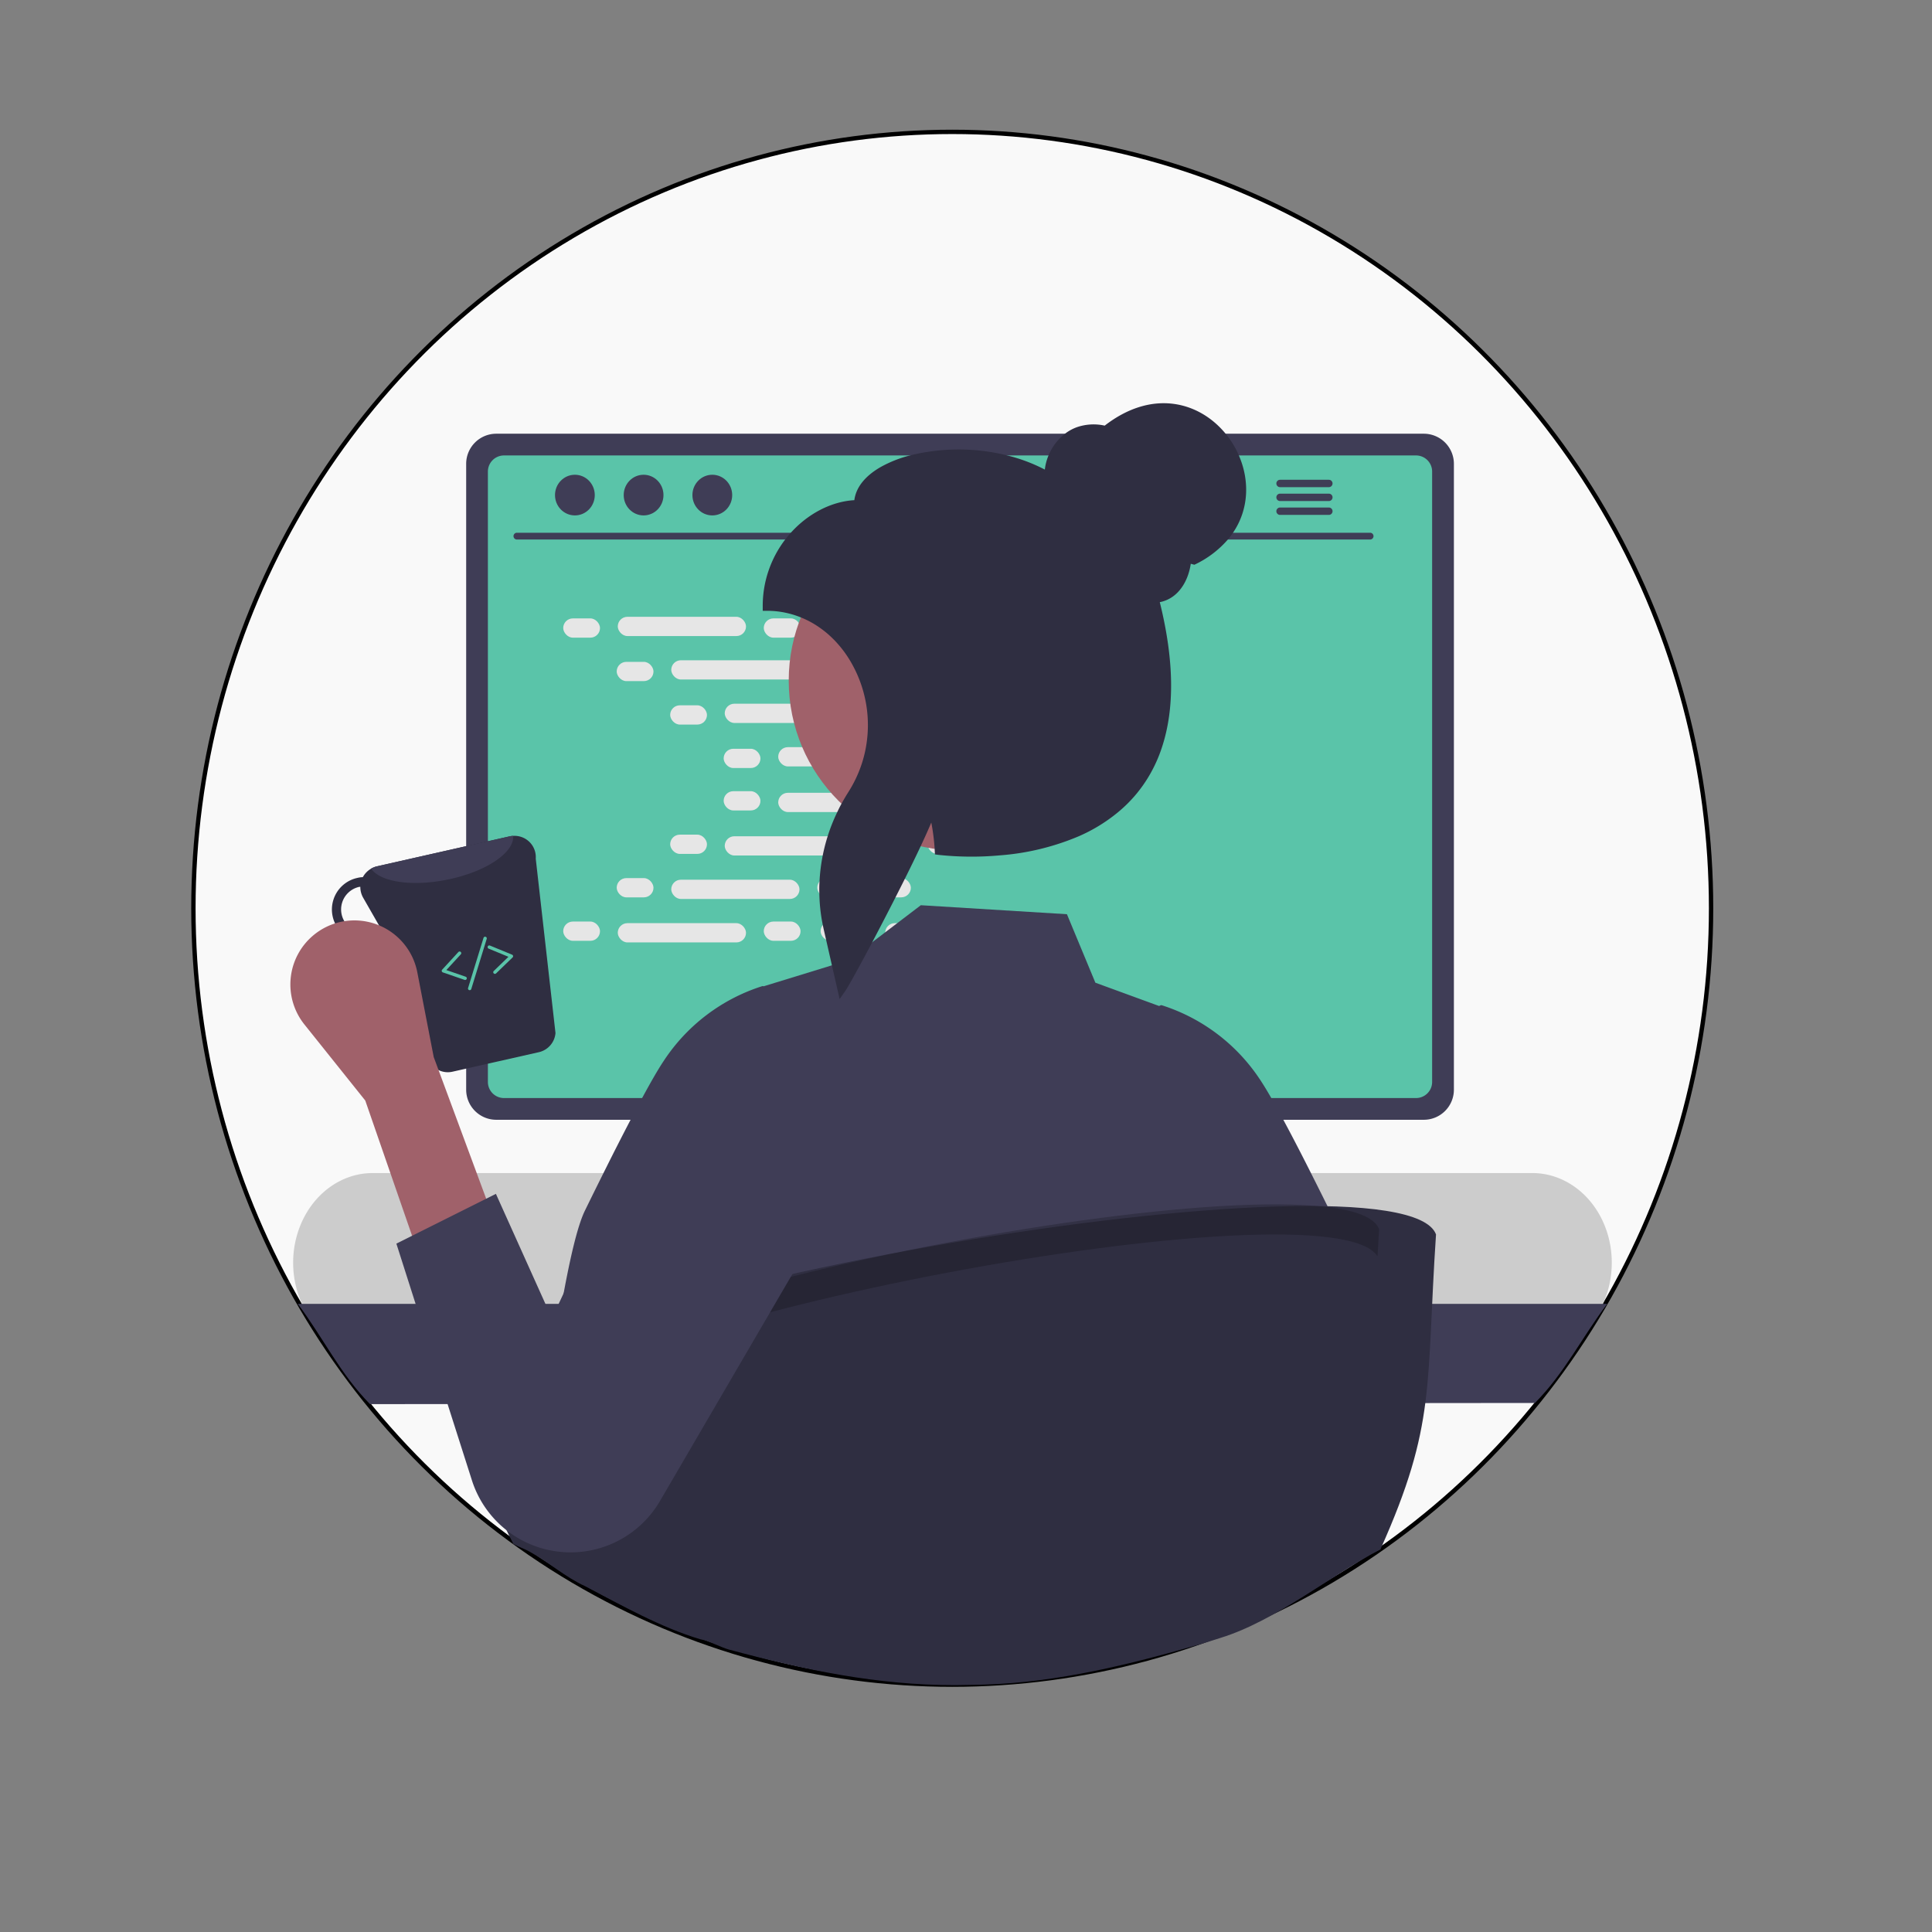 <?xml version="1.0" encoding="UTF-8" standalone="no"?>
<svg
   data-name="Layer 1"
   width="578"
   height="578"
   viewBox="0 0 578 578"
   version="1.1"
   id="svg503"
   sodipodi:docname="avater.svg"
   inkscape:version="1.1.2 (b8e25be8, 2022-02-05)"
   xmlns:inkscape="http://www.inkscape.org/namespaces/inkscape"
   xmlns:sodipodi="http://sodipodi.sourceforge.net/DTD/sodipodi-0.dtd"
   xmlns:xlink="http://www.w3.org/1999/xlink"
   xmlns="http://www.w3.org/2000/svg"
   xmlns:svg="http://www.w3.org/2000/svg">
  <rect x="0" y="0" width="578" height="578" fill="#808080" stroke="none"/>
  <defs
     id="defs507">
    <linearGradient
       id="linearGradient1347"
       inkscape:swatch="solid">
      <stop
         style="stop-color:#000000;stop-opacity:1;"
         offset="0"
         id="stop1345" />
    </linearGradient>
    <linearGradient
       id="linearGradient1319"
       inkscape:swatch="solid">
      <stop
         style="stop-color:#800000;stop-opacity:1;"
         offset="0"
         id="stop1317" />
    </linearGradient>
    <linearGradient
       id="linearGradient1291"
       inkscape:swatch="solid">
      <stop
         style="stop-color:#ffffff;stop-opacity:1;"
         offset="0"
         id="stop1289" />
    </linearGradient>
    <linearGradient
       id="linearGradient1263"
       inkscape:swatch="solid">
      <stop
         style="stop-color:#280b0b;stop-opacity:1;"
         offset="0"
         id="stop1261" />
    </linearGradient>
    <linearGradient
       id="linearGradient1235"
       inkscape:swatch="solid">
      <stop
         style="stop-color:#ffffff;stop-opacity:1;"
         offset="0"
         id="stop1233" />
    </linearGradient>
    <linearGradient
       inkscape:collect="always"
       xlink:href="#linearGradient1347"
       id="linearGradient1349"
       x1="106.52"
       y1="291.244"
       x2="451.698"
       y2="291.244"
       gradientUnits="userSpaceOnUse"
       gradientTransform="matrix(1.315,0,0,1.286,-82.254,-102.685)" />
  </defs>
  <sodipodi:namedview
     id="namedview505"
     pagecolor="#ffffff"
     bordercolor="#666666"
     borderopacity="1.0"
     inkscape:pageshadow="2"
     inkscape:pageopacity="0.0"
     inkscape:pagecheckerboard="0"
     showgrid="false"
     inkscape:zoom="0.94648176"
     inkscape:cx="393.56279"
     inkscape:cy="267.30573"
     inkscape:window-width="1512"
     inkscape:window-height="838"
     inkscape:window-x="0"
     inkscape:window-y="38"
     inkscape:window-maximized="0"
     inkscape:current-layer="svg503" />
  <ellipse
     style="fill:#f9f9f9;fill-opacity:1;stroke:url(#linearGradient1349);stroke-width:1.3"
     id="path1209"
     cx="284.884"
     cy="271.73"
     rx="227.023"
     ry="232.276" />
  <path
     d="M 458.42,350.946 H 111.48 a 23.779,26.82 0 0 0 0,53.64 h 346.94 a 23.726,26.76 0 0 0 17.839,-9.11 24.024,27.096 0 0 0 2.678,-4.18 22.644,25.54 0 0 0 1.552,-3.56 23.764,26.803 0 0 0 -22.068,-36.79 z"
     fill="#cccccc"
     id="path307"
     style="stroke-width:0.942" />
  <path
     d="m 480.816,390.076 c -7.702,10.293 -12.705,20.668 -21.604,29.651 l -348.516,0.35 c -8.898,-8.983 -13.901,-19.707 -21.604,-30.001 z"
     fill="#3f3d56"
     id="path313"
     style="stroke-width:0.942"
     sodipodi:nodetypes="ccccc" />
  <path
     d="m 318.465,289.806 h -64.92 a 3.175,3.175 0 0 0 -1.03,0.16 3.448,3.448 0 0 0 -2.43,3.3 v 102.56 h 71.85 v -102.56 a 3.463,3.463 0 0 0 -3.47,-3.46 z m -24.57,50.6 a 7.531,7.531 0 0 1 -1.56,4.6 7.665,7.665 0 0 1 -13.78,-4.6 v -11.9 a 7.67,7.67 0 0 1 15.34,0 z"
     fill="#2f2e41"
     id="path315" />
  <path
     d="m 252.753,392.546 v 9.89 a 1.72,1.94 0 0 0 1.711,1.94 h 60.671 a 1.726,1.946 0 0 0 1.711,-1.94 v -9.89 z"
     fill="#3f3d56"
     id="path317"
     style="stroke-width:0.942" />
  <path
     d="m 425.965,129.756 h -277.5 a 9.011,9.011 0 0 0 -9,8.99 v 187.26 a 9.007,9.007 0 0 0 9,9 h 277.5 a 9.007,9.007 0 0 0 9,-9 v -187.26 a 9.012,9.012 0 0 0 -9,-8.99 z"
     fill="#3f3d56"
     id="path319" />
  <path
     d="m 423.645,136.256 h -272.87 a 4.82,4.82 0 0 0 -4.81,4.82 v 182.62 a 4.818,4.818 0 0 0 4.81,4.81 h 272.87 a 4.818,4.818 0 0 0 4.81,-4.81 v -182.62 a 4.821,4.821 0 0 0 -4.81,-4.82 z"
     fill="#6c63ff"
     id="path321"
     style="fill:#5ac4a9;fill-opacity:1" />
  <path
     d="m 362.303,404.216 -2.234,-11.97 a 2.653,2.992 0 0 0 -1.649,-2.17 2.566,2.894 0 0 0 -0.94,-0.2 H 218.006 a 2.566,2.895 0 0 0 -0.94,0.2 2.653,2.993 0 0 0 -1.649,2.17 l -2.234,11.97 a 2.649,2.987 0 0 0 2.589,3.6 H 359.705 a 2.614,2.948 0 0 0 2.057,-1.11 2.646,2.985 0 0 0 0.541,-2.49 z"
     fill="#2f2e41"
     id="path323"
     style="stroke-width:0.942" />
  <rect
     x="219.029"
     y="392.032"
     width="4.433"
     height="3"
     rx="0.433"
     fill="#3f3d56"
     id="rect325"
     style="stroke-width:0.942" />
  <rect
     x="227.895"
     y="392.032"
     width="4.433"
     height="3"
     rx="0.433"
     fill="#3f3d56"
     id="rect327"
     style="stroke-width:0.942" />
  <rect
     x="236.761"
     y="392.032"
     width="4.433"
     height="3"
     rx="0.433"
     fill="#3f3d56"
     id="rect329"
     style="stroke-width:0.942" />
  <rect
     x="245.627"
     y="392.032"
     width="4.433"
     height="3"
     rx="0.433"
     fill="#3f3d56"
     id="rect331"
     style="stroke-width:0.942" />
  <rect
     x="254.493"
     y="392.032"
     width="4.433"
     height="3"
     rx="0.433"
     fill="#3f3d56"
     id="rect333"
     style="stroke-width:0.942" />
  <rect
     x="263.359"
     y="392.032"
     width="4.433"
     height="3"
     rx="0.433"
     fill="#3f3d56"
     id="rect335"
     style="stroke-width:0.942" />
  <rect
     x="272.225"
     y="392.032"
     width="4.433"
     height="3"
     rx="0.433"
     fill="#3f3d56"
     id="rect337"
     style="stroke-width:0.942" />
  <rect
     x="281.092"
     y="392.032"
     width="4.433"
     height="3"
     rx="0.433"
     fill="#3f3d56"
     id="rect339"
     style="stroke-width:0.942" />
  <rect
     x="289.958"
     y="392.032"
     width="4.433"
     height="3"
     rx="0.433"
     fill="#3f3d56"
     id="rect341"
     style="stroke-width:0.942" />
  <rect
     x="298.824"
     y="392.032"
     width="4.433"
     height="3"
     rx="0.433"
     fill="#3f3d56"
     id="rect343"
     style="stroke-width:0.942" />
  <rect
     x="307.69"
     y="392.032"
     width="4.433"
     height="3"
     rx="0.433"
     fill="#3f3d56"
     id="rect345"
     style="stroke-width:0.942" />
  <rect
     x="316.556"
     y="392.032"
     width="4.433"
     height="3"
     rx="0.433"
     fill="#3f3d56"
     id="rect347"
     style="stroke-width:0.942" />
  <rect
     x="325.422"
     y="392.032"
     width="4.433"
     height="3"
     rx="0.433"
     fill="#3f3d56"
     id="rect349"
     style="stroke-width:0.942" />
  <rect
     x="334.288"
     y="392.032"
     width="4.433"
     height="3"
     rx="0.433"
     fill="#3f3d56"
     id="rect351"
     style="stroke-width:0.942" />
  <rect
     x="343.154"
     y="392.032"
     width="4.433"
     height="3"
     rx="0.433"
     fill="#3f3d56"
     id="rect353"
     style="stroke-width:0.942" />
  <rect
     x="352.021"
     y="392.032"
     width="4.433"
     height="3"
     rx="0.433"
     fill="#3f3d56"
     id="rect355"
     style="stroke-width:0.942" />
  <rect
     x="218.924"
     y="397.032"
     width="4.433"
     height="3"
     rx="0.433"
     fill="#3f3d56"
     id="rect357"
     style="stroke-width:0.942" />
  <rect
     x="227.79"
     y="397.032"
     width="4.433"
     height="3"
     rx="0.433"
     fill="#3f3d56"
     id="rect359"
     style="stroke-width:0.942" />
  <rect
     x="236.656"
     y="397.032"
     width="4.433"
     height="3"
     rx="0.433"
     fill="#3f3d56"
     id="rect361"
     style="stroke-width:0.942" />
  <rect
     x="245.522"
     y="397.032"
     width="4.433"
     height="3"
     rx="0.433"
     fill="#3f3d56"
     id="rect363"
     style="stroke-width:0.942" />
  <rect
     x="254.388"
     y="397.032"
     width="4.433"
     height="3"
     rx="0.433"
     fill="#3f3d56"
     id="rect365"
     style="stroke-width:0.942" />
  <rect
     x="263.255"
     y="397.032"
     width="4.433"
     height="3"
     rx="0.433"
     fill="#3f3d56"
     id="rect367"
     style="stroke-width:0.942" />
  <rect
     x="272.121"
     y="397.032"
     width="4.433"
     height="3"
     rx="0.433"
     fill="#3f3d56"
     id="rect369"
     style="stroke-width:0.942" />
  <rect
     x="280.987"
     y="397.032"
     width="4.433"
     height="3"
     rx="0.433"
     fill="#3f3d56"
     id="rect371"
     style="stroke-width:0.942" />
  <rect
     x="289.853"
     y="397.032"
     width="4.433"
     height="3"
     rx="0.433"
     fill="#3f3d56"
     id="rect373"
     style="stroke-width:0.942" />
  <rect
     x="298.719"
     y="397.032"
     width="4.433"
     height="3"
     rx="0.433"
     fill="#3f3d56"
     id="rect375"
     style="stroke-width:0.942" />
  <rect
     x="307.585"
     y="397.032"
     width="4.433"
     height="3"
     rx="0.433"
     fill="#3f3d56"
     id="rect377"
     style="stroke-width:0.942" />
  <rect
     x="316.451"
     y="397.032"
     width="4.433"
     height="3"
     rx="0.433"
     fill="#3f3d56"
     id="rect379"
     style="stroke-width:0.942" />
  <rect
     x="325.317"
     y="397.032"
     width="4.433"
     height="3"
     rx="0.433"
     fill="#3f3d56"
     id="rect381"
     style="stroke-width:0.942" />
  <rect
     x="334.184"
     y="397.032"
     width="4.433"
     height="3"
     rx="0.433"
     fill="#3f3d56"
     id="rect383"
     style="stroke-width:0.942" />
  <rect
     x="343.05"
     y="397.032"
     width="4.433"
     height="3"
     rx="0.433"
     fill="#3f3d56"
     id="rect385"
     style="stroke-width:0.942" />
  <rect
     x="351.916"
     y="397.032"
     width="4.433"
     height="3"
     rx="0.433"
     fill="#3f3d56"
     id="rect387"
     style="stroke-width:0.942" />
  <rect
     x="261.481"
     y="403.032"
     width="35.465"
     height="3"
     rx="0.433"
     fill="#3f3d56"
     id="rect389"
     style="stroke-width:0.942" />
  <path
     d="M 409.933,161.413 H 154.61 a 1.016,1.016 0 0 1 0,-2.031 h 255.323 a 1.016,1.016 0 0 1 0,2.031 z"
     fill="#3f3d56"
     id="path391" />
  <ellipse
     cx="171.99"
     cy="148.115"
     rx="5.95"
     ry="6.083"
     fill="#3f3d56"
     id="ellipse393" />
  <ellipse
     cx="192.546"
     cy="148.115"
     rx="5.95"
     ry="6.083"
     fill="#3f3d56"
     id="ellipse395" />
  <ellipse
     cx="213.102"
     cy="148.115"
     rx="5.95"
     ry="6.083"
     fill="#3f3d56"
     id="ellipse397" />
  <path
     d="m 397.555,143.536 h -14.6 a 1.105,1.105 0 0 0 0,2.21 h 14.6 a 1.105,1.105 0 0 0 0,-2.21 z"
     fill="#3f3d56"
     id="path399" />
  <path
     d="m 397.555,147.686 h -14.6 a 1.105,1.105 0 0 0 0,2.21 h 14.6 a 1.105,1.105 0 0 0 0,-2.21 z"
     fill="#3f3d56"
     id="path401" />
  <path
     d="m 397.555,151.836 h -14.6 a 1.105,1.105 0 0 0 0,2.21 h 14.6 a 1.105,1.105 0 0 0 0,-2.21 z"
     fill="#3f3d56"
     id="path403" />
  <rect
     x="168.499"
     y="185.01"
     width="11.006"
     height="5.76"
     rx="2.88"
     fill="#e6e6e6"
     id="rect405" />
  <rect
     x="228.499"
     y="185.01"
     width="11.006"
     height="5.76"
     rx="2.88"
     fill="#e6e6e6"
     id="rect407" />
  <rect
     x="245.499"
     y="185.01"
     width="11.006"
     height="5.76"
     rx="2.88"
     fill="#e6e6e6"
     id="rect409" />
  <rect
     x="184.82"
     y="184.53"
     width="38.366"
     height="5.76"
     rx="2.88"
     fill="#e6e6e6"
     id="rect411" />
  <rect
     x="264.82"
     y="184.53"
     width="38.366"
     height="5.76"
     rx="2.88"
     fill="#e6e6e6"
     id="rect413" />
  <rect
     x="184.499"
     y="198.01"
     width="11.006"
     height="5.76"
     rx="2.88"
     fill="#e6e6e6"
     id="rect415" />
  <rect
     x="244.499"
     y="198.01"
     width="11.006"
     height="5.76"
     rx="2.88"
     fill="#e6e6e6"
     id="rect417" />
  <rect
     x="261.499"
     y="198.01"
     width="11.006"
     height="5.76"
     rx="2.88"
     fill="#e6e6e6"
     id="rect419" />
  <rect
     x="200.82"
     y="197.53"
     width="38.366"
     height="5.76"
     rx="2.88"
     fill="#e6e6e6"
     id="rect421" />
  <rect
     x="280.82"
     y="197.53"
     width="38.366"
     height="5.76"
     rx="2.88"
     fill="#e6e6e6"
     id="rect423" />
  <rect
     x="200.499"
     y="211.01"
     width="11.006"
     height="5.76"
     rx="2.88"
     fill="#e6e6e6"
     id="rect425" />
  <rect
     x="260.499"
     y="211.01"
     width="11.006"
     height="5.76"
     rx="2.88"
     fill="#e6e6e6"
     id="rect427" />
  <rect
     x="277.499"
     y="211.01"
     width="11.006"
     height="5.76"
     rx="2.88"
     fill="#e6e6e6"
     id="rect429" />
  <rect
     x="216.82"
     y="210.53"
     width="38.366"
     height="5.76"
     rx="2.88"
     fill="#e6e6e6"
     id="rect431" />
  <rect
     x="296.82"
     y="210.53"
     width="38.366"
     height="5.76"
     rx="2.88"
     fill="#e6e6e6"
     id="rect433" />
  <rect
     x="216.499"
     y="224.01"
     width="11.006"
     height="5.76"
     rx="2.88"
     fill="#e6e6e6"
     id="rect435" />
  <rect
     x="276.499"
     y="224.01"
     width="11.006"
     height="5.76"
     rx="2.88"
     fill="#e6e6e6"
     id="rect437" />
  <rect
     x="293.499"
     y="224.01"
     width="11.006"
     height="5.76"
     rx="2.88"
     fill="#e6e6e6"
     id="rect439" />
  <rect
     x="232.82"
     y="223.53"
     width="38.366"
     height="5.76"
     rx="2.88"
     fill="#e6e6e6"
     id="rect441" />
  <rect
     x="228.499"
     y="275.703"
     width="11.006"
     height="5.76"
     rx="2.88"
     fill="#e6e6e6"
     id="rect443" />
  <rect
     x="245.499"
     y="275.703"
     width="11.006"
     height="5.76"
     rx="2.88"
     fill="#e6e6e6"
     id="rect445" />
  <rect
     x="264.82"
     y="276.183"
     width="38.366"
     height="5.76"
     rx="2.88"
     fill="#e6e6e6"
     id="rect447" />
  <rect
     x="168.499"
     y="275.703"
     width="11.006"
     height="5.76"
     rx="2.88"
     fill="#e6e6e6"
     id="rect449" />
  <rect
     x="184.82"
     y="276.183"
     width="38.366"
     height="5.76"
     rx="2.88"
     fill="#e6e6e6"
     id="rect451" />
  <rect
     x="184.499"
     y="262.703"
     width="11.006"
     height="5.76"
     rx="2.88"
     fill="#e6e6e6"
     id="rect453" />
  <rect
     x="244.499"
     y="262.703"
     width="11.006"
     height="5.76"
     rx="2.88"
     fill="#e6e6e6"
     id="rect455" />
  <rect
     x="261.499"
     y="262.703"
     width="11.006"
     height="5.76"
     rx="2.88"
     fill="#e6e6e6"
     id="rect457" />
  <rect
     x="200.82"
     y="263.183"
     width="38.366"
     height="5.76"
     rx="2.88"
     fill="#e6e6e6"
     id="rect459" />
  <rect
     x="200.499"
     y="249.703"
     width="11.006"
     height="5.76"
     rx="2.88"
     fill="#e6e6e6"
     id="rect461" />
  <rect
     x="260.499"
     y="249.703"
     width="11.006"
     height="5.76"
     rx="2.88"
     fill="#e6e6e6"
     id="rect463" />
  <rect
     x="277.499"
     y="249.703"
     width="11.006"
     height="5.76"
     rx="2.88"
     fill="#e6e6e6"
     id="rect465" />
  <rect
     x="216.82"
     y="250.183"
     width="38.366"
     height="5.76"
     rx="2.88"
     fill="#e6e6e6"
     id="rect467" />
  <rect
     x="216.499"
     y="236.703"
     width="11.006"
     height="5.76"
     rx="2.88"
     fill="#e6e6e6"
     id="rect469" />
  <rect
     x="276.499"
     y="236.703"
     width="11.006"
     height="5.76"
     rx="2.88"
     fill="#e6e6e6"
     id="rect471" />
  <rect
     x="293.499"
     y="236.703"
     width="11.006"
     height="5.76"
     rx="2.88"
     fill="#e6e6e6"
     id="rect473" />
  <rect
     x="232.82"
     y="237.183"
     width="38.366"
     height="5.76"
     rx="2.88"
     fill="#e6e6e6"
     id="rect475" />
  <path
     d="m 412.995,463.506 c -0.61,0.31 -1.23,0.62 -1.84,0.92 -15.8,7.9 -28.44,12.39 -45.73,17.31 -1.46,-16.3 -2.87,-44.95 -4.24,-62.71 -0.36,-4.61 -0.72,-8.48 -1.07,-11.21 a 15.182,15.182 0 0 0 -0.88,-4.25 l 0.06,4.25 0.15,11.21 0.87,64.11 a 288.588,288.588 0 0 1 -65.84,9.49 c -1.16,0.03 -2.3,0.05 -3.4,0.07 -0.39,0.01 -0.77,0.02 -1.15,0.02 -1.25,0.01 -2.49,0.02 -3.74,0.02 a 289.271,289.271 0 0 1 -69.54,-8.43 c 0.49,-16.13 0.98,-44.46 1.45,-65.28 0.1,-4.07 0.19,-7.86 0.29,-11.21 0.19,-7.16 0.39,-12.32 0.58,-14.05 a 4.361,4.361 0 0 0 -0.39,0.97 97.154,97.154 0 0 0 -1.89,13.08 c -0.35,3.35 -0.7,7.14 -1.05,11.21 -1.86,21.63 -3.8,51.04 -5.8,63.51 a 285.473,285.473 0 0 1 -34.97,-12.03 q -9,-3.75 -17.68,-8.09 c 1.1,-7.2 2.25,-15.27 3.43,-23.64 0.92,-6.49 1.87,-13.16 2.84,-19.75 1.5,-10.18 3.04,-20.16 4.6,-28.95 2.28,-12.84 4.62,-23.16 6.94,-27.9 2.2,-4.5 4.4,-8.94 6.53,-13.19 0.74,-1.49 1.48,-2.96 2.2,-4.39 0.17,-0.34 0.34,-0.67 0.51,-1 1.53,-3.01 3.01,-5.89 4.42,-8.59 1.21,-2.31 2.36,-4.49 3.45,-6.5 2.64,-4.88 4.88,-8.77 6.54,-11.23 a 55.257,55.257 0 0 1 29.28,-22.21 l 0.3,-0.08 0.21,0.09 20.45,-6.28 2.99,-0.92 2.01,-0.62 7.08,-5.39 3.85,-2.93 3.61,-2.75 7.06,-5.37 43.71,2.69 8.51,20.49 19.06,6.97 0.33,-0.15 0.29,-0.12 0.3,0.08 a 55.306,55.306 0 0 1 29.28,22.21 c 0.94,1.41 2.08,3.27 3.37,5.52 1.1,1.91 2.3,4.09 3.6,6.5 1.85,3.43 3.87,7.3 6.01,11.49 0.47,0.92 0.95,1.86 1.43,2.81 q 1.335,2.64 2.71,5.39 c 2.13,4.25 4.33,8.69 6.53,13.2 1.91,3.91 3.84,11.95 5.74,22.18 1.57,8.5 3.13,18.52 4.64,28.95 1.98,13.52 -0.13,29.71 1.66,42.15 0.11,0.79 0.23,1.56 0.34,2.33 z"
     fill="#3f3d56"
     id="path477" />
  <circle
     cx="286.8"
     cy="203.625"
     r="50.836"
     fill="#a0616a"
     id="circle479" />
  <path
     d="m 370.635,136.256 a 26.608,26.608 0 0 0 -3.97,-6.5 c -7.72,-9.43 -21.76,-13.58 -36.17,-2.42 a 15.279,15.279 0 0 0 -8.35,0.48 12.91,12.91 0 0 0 -3.52,1.94 15.97,15.97 0 0 0 -4.94,6.5 15.522,15.522 0 0 0 -1.1,4.23 50.565,50.565 0 0 0 -11.23,-4.23 60.34,60.34 0 0 0 -29.13,0 36.544,36.544 0 0 0 -8.78,3.48 c -4.68,2.7 -7.37,6.11 -7.85,9.9 -6.75,0.38 -13.77,3.93 -19,9.75 -0.59,0.65 -1.16,1.33 -1.69,2.03 a 32.709,32.709 0 0 0 -6.72,20.05 v 1.27 h 1.27 a 26.87,26.87 0 0 1 10.15,1.98 27.585,27.585 0 0 1 5.89,3.25 28.764,28.764 0 0 1 3.37,2.8 33.483,33.483 0 0 1 6.12,8.05 37.459,37.459 0 0 1 4.08,24.71 36.2,36.2 0 0 1 -1.52,5.76 37.584,37.584 0 0 1 -3.71,7.63 c -0.06,0.09 -0.11,0.18 -0.17,0.27 -0.67,1.07 -1.31,2.16 -1.91,3.26 -0.45,0.82 -0.87,1.66 -1.26,2.5 a 51.957,51.957 0 0 0 -2.88,7.24 53.586,53.586 0 0 0 -2.44,13.54 c -0.07,1.22 -0.09,2.44 -0.05,3.66 a 51.979,51.979 0 0 0 1.03,9.36 c 0.09,0.42 0.18,0.83 0.27,1.25 l 0.73,3.19 1.73,7.61 1.2,5.24 1.11,4.86 1.64,-2.35 c 0.56,-0.8 1.97,-3.26 3.86,-6.74 1.25,-2.27 2.7,-4.98 4.27,-7.94 2.19,-4.15 4.59,-8.78 6.94,-13.4 0.95,-1.87 1.89,-3.73 2.8,-5.55 1.72,-3.45 3.34,-6.78 4.73,-9.74 1.28,-2.73 2.37,-5.15 3.18,-7.09 0.25,1.27 0.46,2.56 0.62,3.86 0.18,1.32 0.31,2.66 0.38,4 0.02,0.2 0.03,0.41 0.04,0.61 l 0.04,0.82 0.01,0.24 1.06,0.14 a 93.022,93.022 0 0 0 18.4,0.14 h 0.01 a 74.862,74.862 0 0 0 23.56,-5.71 49.257,49.257 0 0 0 11.8,-7.24 41.3,41.3 0 0 0 4.66,-4.52 c 0.36,-0.41 0.71,-0.82 1.05,-1.24 a 41.125,41.125 0 0 0 5.05,-7.9 41.802,41.802 0 0 0 2.34,-5.76 c 3.84,-11.63 3.62,-26.14 -0.66,-43.38 a 9.923,9.923 0 0 0 3.27,-1.26 c 3.14,-1.89 5.32,-5.64 6,-10.22 l 1.08,0.29 a 30.104,30.104 0 0 0 10.01,-7.54 24.115,24.115 0 0 0 1.54,-2.03 c 4.89,-7.2 4.93,-15.84 1.76,-23.13 z"
     fill="#2f2e41"
     id="path481" />
  <polygon
     points="206.32,475.296 214.817,442.504 222.32,470.8 "
     opacity="0.2"
     id="polygon483"
     transform="matrix(0.887,0,0,1,28.723,-85.264)" />
  <path
     d="m 429.615,369.312 c -3.04,45.499 0.16,56.681 -16.62,94.195 -15.267,8.118 -31.46,21.438 -47.81,26.49 -1.7,0.521 -3.882,1.268 -5.589,1.76 -21.508,6.182 -42.882,11.558 -65.121,12.226 -1.16,0.033 -2.3,0.054 -3.4,0.076 -0.39,0.011 -0.77,0.022 -1.15,0.022 -1.25,0.011 -2.913,0.067 -4.162,0.067 -23.436,0.019 -44.92,-4.537 -67.673,-10.639 -2.28,-0.608 -6.364,-2.771 -8.518,-3.071 -11.904,-3.531 -23.671,-10.21 -34.467,-15.865 -6,-2.716 -11.091,-7.335 -16.878,-10.478 -1.31,-0.717 -3.339,-1.434 -4.629,-2.173 -6.63,-12.668 -9.921,-24.48 -10.001,-42.993 4.59,-31.897 275.878,-77.126 286.018,-49.618 z"
     fill="#2f2e41"
     id="path485"
     style="stroke-width:1.042"
     sodipodi:nodetypes="scccccccccccccss" />
  <path
     d="m 412.114,375.839 c 0.138,-2.593 0.292,-5.271 0.471,-8.06 -8.99,-25.32 -250.229,19.51 -254.298,48.87 0.011,2.692 0.113,5.304 0.285,7.855 9.855,-28.978 239.035,-71.586 253.542,-48.665 z"
     opacity="0.2"
     id="path487"
     style="stroke-width:0.942" />
  <path
     d="m 160.281,256.888 a 6.365,6.365 0 0 0 -6.753,-6.816 5.854,5.854 0 0 0 -1.005,0.126 l -39.762,8.983 a 6.548,6.548 0 0 0 -4.209,3.235 8.184,8.184 0 0 0 -1.727,0.251 9.661,9.661 0 0 0 4.271,18.845 9.794,9.794 0 0 0 3.895,-1.884 l 13.474,37.941 a 6.329,6.329 0 0 0 6.941,3.046 l 25.849,-5.842 a 6.416,6.416 0 0 0 4.931,-5.716 z m -49.781,21.923 a 6.91,6.91 0 0 1 -3.078,-13.474 c 0.126,-0.031 0.251,0 0.377,-0.031 a 6.506,6.506 0 0 0 0.848,3.266 l 4.931,8.606 a 6.505,6.505 0 0 1 -3.078,1.633 z"
     fill="#2f2e41"
     id="path489" />
  <path
     d="m 153.528,250.072 c 0.377,5.025 -8.229,10.804 -19.755,13.097 -10.585,2.167 -20.07,0.659 -22.739,-3.298 a 6.025,6.025 0 0 1 1.728,-0.691 l 39.762,-8.983 a 5.854,5.854 0 0 1 1.005,-0.126 z"
     fill="#3f3d56"
     id="path491" />
  <path
     d="m 126.029,377.642 22.334,-11.167 -18.611,-50.251 -4.905,-25.342 A 19.161,19.161 0 0 0 93.564,279.975 v 0 a 19.161,19.161 0 0 0 -2.493,26.518 l 18.207,22.759 z"
     fill="#a0616a"
     id="path493" />
  <path
     d="m 148.362,357.169 -29.778,14.889 22.599,70.809 a 30.977,30.977 0 0 0 22.336,20.716 v 0 a 30.977,30.977 0 0 0 33.737,-14.197 l 59.925,-102.714 a 31.62,31.62 0 0 0 -10.196,-42.982 v 0 a 31.62,31.62 0 0 0 -45.296,12.765 l -36.576,77.936 z"
     fill="#3f3d56"
     id="path495" />
  <path
     d="m 139.152,293.178 a 0.496,0.496 0 0 1 -0.163,-0.027 l -6.501,-2.238 a 0.499,0.499 0 0 1 -0.206,-0.811 l 4.835,-5.265 a 0.5,0.5 0 1 1 0.736,0.676 l -4.319,4.702 5.779,1.99 a 0.5,0.5 0 0 1 -0.163,0.973 z"
     fill="#6c63ff"
     id="path497"
     style="fill:#5ac4a9;fill-opacity:1" />
  <path
     d="m 148.064,291.354 a 0.5,0.5 0 0 1 -0.348,-0.859 l 4.395,-4.249 -5.903,-2.433 a 0.5,0.5 0 1 1 0.381,-0.924 l 6.609,2.724 a 0.5,0.5 0 0 1 0.157,0.821 l -4.943,4.779 a 0.5,0.5 0 0 1 -0.348,0.141 z"
     fill="#6c63ff"
     id="path499"
     style="fill:#5ac4a9;fill-opacity:1" />
  <path
     d="m 140.517,296.236 a 0.482,0.482 0 0 1 -0.147,-0.022 0.5,0.5 0 0 1 -0.331,-0.625 l 4.615,-15 a 0.5,0.5 0 0 1 0.956,0.295 l -4.615,15 a 0.5,0.5 0 0 1 -0.478,0.353 z"
     fill="#6c63ff"
     id="path501"
     style="fill:#5ac4a9;fill-opacity:1" />
</svg>
